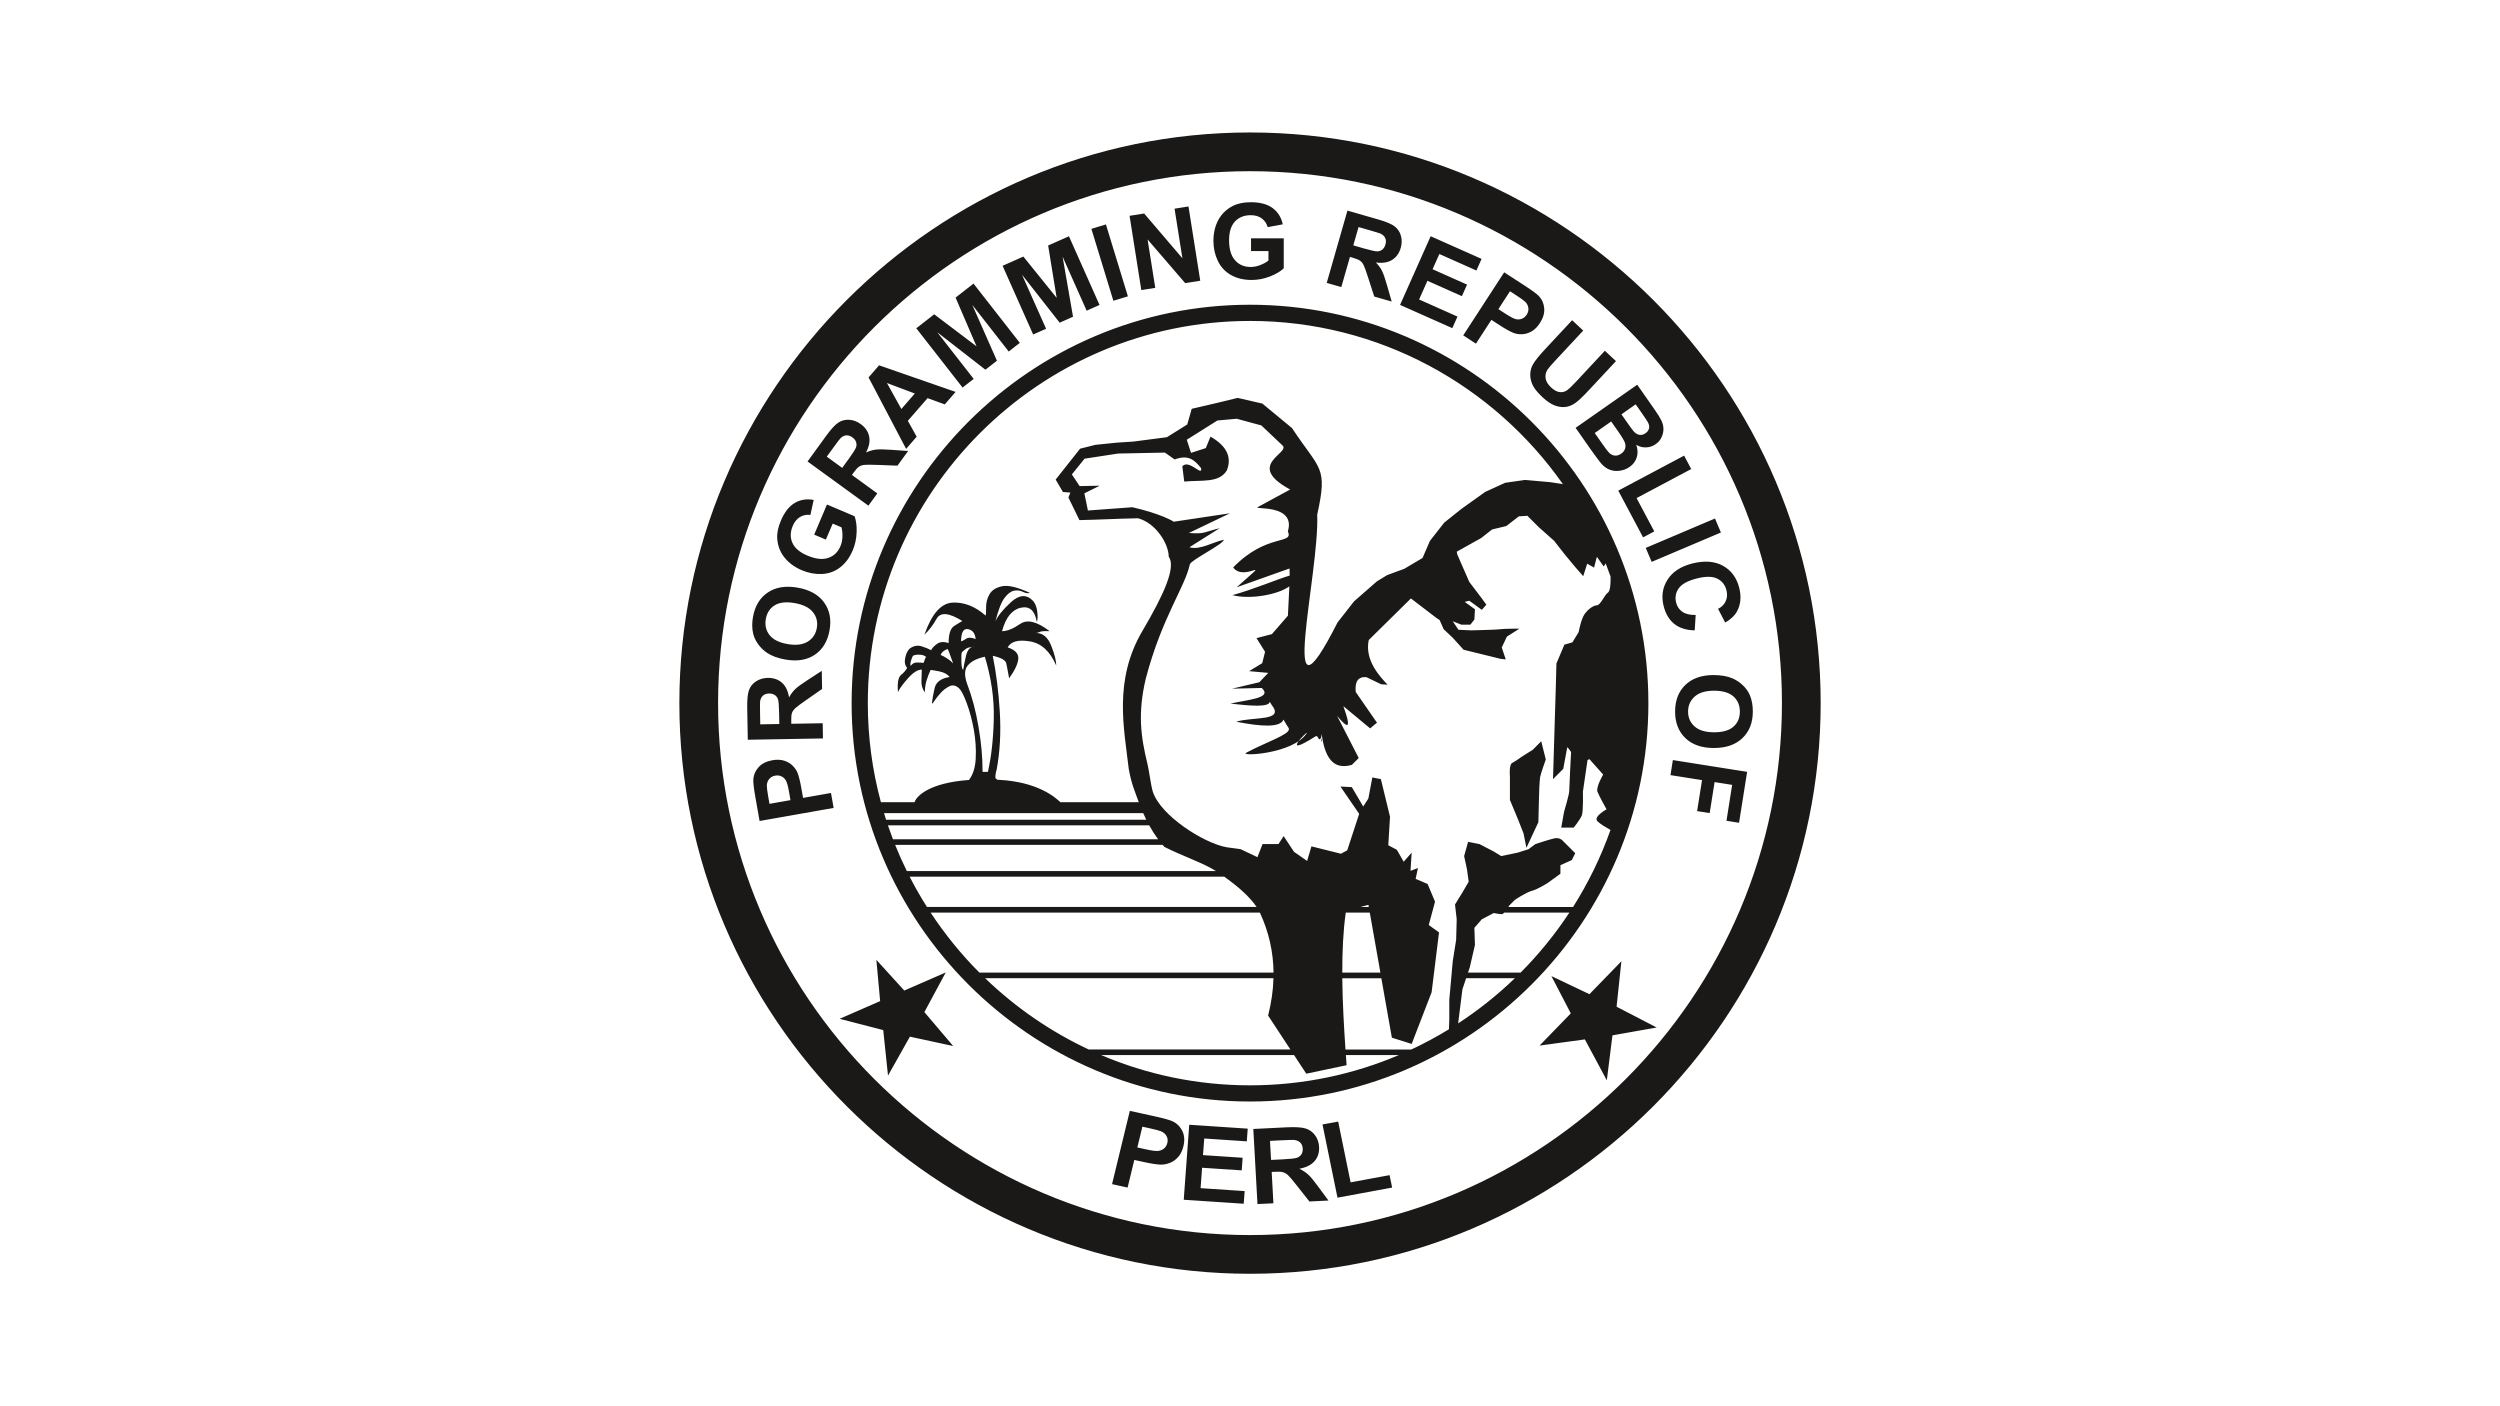 <?xml version="1.0" encoding="UTF-8" standalone="no"?>
<!-- Created with Inkscape (http://www.inkscape.org/) -->

<svg
   width="160"
   height="90"
   id="svg1968"
   sodipodi:version="0.32"
   inkscape:version="1.1.2 (0a00cf5339, 2022-02-04)"
   version="1.0"
   sodipodi:docname="perl-logo.svg"
   inkscape:export-filename="/home/michael/programming/websites/workspace/src/content/perl/perl-logo.png"
   inkscape:export-xdpi="1228.8"
   inkscape:export-ydpi="1228.8"
   xmlns:inkscape="http://www.inkscape.org/namespaces/inkscape"
   xmlns:sodipodi="http://sodipodi.sourceforge.net/DTD/sodipodi-0.dtd"
   xmlns="http://www.w3.org/2000/svg"
   xmlns:svg="http://www.w3.org/2000/svg"
   xmlns:rdf="http://www.w3.org/1999/02/22-rdf-syntax-ns#"
   xmlns:cc="http://creativecommons.org/ns#"
   xmlns:dc="http://purl.org/dc/elements/1.1/">
  <defs
     id="defs1970" />
  <sodipodi:namedview
     id="base"
     pagecolor="#ffffff"
     bordercolor="#666666"
     borderopacity="1.0"
     inkscape:pageopacity="0.0"
     inkscape:pageshadow="2"
     inkscape:zoom="4.1171966"
     inkscape:cx="30.72479"
     inkscape:cy="62.542556"
     inkscape:document-units="px"
     inkscape:current-layer="Ebene_x0020_1"
     width="68.51mm"
     height="129.89mm"
     units="mm"
     inkscape:window-width="2496"
     inkscape:window-height="1369"
     inkscape:window-x="2624"
     inkscape:window-y="34"
     inkscape:pagecheckerboard="0"
     showgrid="false"
     inkscape:window-maximized="1"
     inkscape:snap-to-guides="false" />
  <g
     inkscape:label="Ebene 1"
     inkscape:groupmode="layer"
     id="layer1"
     transform="translate(3824.556,782.894)">
    <g
       id="Ebene_x0020_1"
       transform="translate(-3826.724,-785.879)"
       inkscape:label="Ebene 1"
       inkscape:groupmode="layer">
      <path
         d="m 65.198,45.016 c -0.484,0.101 -0.844,0.279 -1.076,0.539 -0.234,0.256 -0.251,0.662 -0.052,1.214 0.307,0.801 0.548,1.71 0.721,2.719 0.177,1.011 0.262,1.976 0.262,2.895 h 0.341 c 0.223,-0.983 0.35,-2.124 0.376,-3.418 0.028,-1.294 -0.164,-2.61 -0.572,-3.949 z M 82.168,22.488 c 14.043,0 25.497,11.454 25.497,25.497 0,14.043 -11.454,25.497 -25.497,25.497 -14.043,0 -25.497,-11.454 -25.497,-25.497 0,-14.043 11.454,-25.497 25.497,-25.497 z m 0,1.037 c 8.266,0 15.596,4.137 20.027,10.446 l -0.781,-0.124 -1.641,-0.146 -1.277,0.182 -1.275,0.584 -1.532,1.094 -1.094,0.875 -0.912,1.166 -0.474,1.095 -1.168,0.692 -1.094,0.402 -0.657,0.401 -1.46,1.276 -1.056,1.349 c -3.931,7.749 -1.153,-3.057 -1.304,-6.896 0.683,-3.106 0.191,-2.81 -1.614,-5.539 l -1.897,-1.568 -1.582,-0.364 -1.257,0.307 -1.682,0.392 -0.286,1.003 -1.303,0.814 -2.151,0.28 -1.061,0.069 -1.366,0.14 -0.977,0.246 -1.564,1.976 0.466,0.795 0.475,0.039 -0.124,0.315 0.704,1.446 c 1.66,-0.04 2.086,-0.08 3.746,-0.119 1.124,0.295 1.958,1.605 1.97,2.456 0.474,0.672 -0.286,2.384 -1.677,4.743 -1.871,3.173 -1.179,6.255 -0.883,8.842 0.181,0.983 0.361,1.352 0.644,2.133 H 70.033 c -0.402,-0.396 -1.558,-1.297 -3.861,-1.428 -0.06,-0.004 -0.12,-0.006 -0.179,-0.01 -0.042,-0.033 -0.083,-0.071 -0.121,-0.109 0,-0.207 0.029,-0.388 0.083,-0.539 0.212,-1.151 0.279,-2.383 0.201,-3.686 -0.079,-1.306 -0.23,-2.506 -0.452,-3.598 0.53,0.116 0.821,0.276 0.864,0.48 0.047,0.208 0.106,0.527 0.184,0.961 0.362,-0.504 0.559,-0.921 0.587,-1.25 0.026,-0.329 -0.199,-0.572 -0.678,-0.729 0.197,-0.378 0.665,-0.508 1.405,-0.388 0.739,0.116 1.307,0.634 1.702,1.55 0,-0.308 -0.109,-0.735 -0.324,-1.275 -0.215,-0.541 -0.538,-0.811 -0.972,-0.811 0.064,0 0.144,-0.022 0.241,-0.067 0.097,-0.047 0.308,-0.062 0.631,-0.047 -0.804,-0.62 -1.433,-0.776 -1.883,-0.466 -0.453,0.311 -0.841,0.466 -1.164,0.466 0.237,-0.874 0.636,-1.373 1.197,-1.5 0.561,-0.127 0.902,0.173 1.03,0.903 0.057,-0.122 0.066,-0.337 0.031,-0.642 -0.036,-0.305 -0.129,-0.54 -0.279,-0.708 -0.411,-0.424 -0.88,-0.393 -1.408,0.09 -0.528,0.487 -0.859,0.899 -0.996,1.237 0.187,-0.748 0.386,-1.258 0.596,-1.524 0.209,-0.27 0.412,-0.419 0.611,-0.45 0.196,-0.035 0.383,-0.009 0.556,0.077 0.173,0.087 0.32,0.106 0.442,0.063 -0.797,-0.366 -1.389,-0.506 -1.777,-0.423 -0.386,0.083 -0.655,0.253 -0.802,0.513 -0.151,0.258 -0.223,0.535 -0.22,0.833 0.002,0.298 -0.009,0.478 -0.026,0.537 -0.667,-0.589 -1.372,-0.869 -2.111,-0.835 -0.74,0.031 -1.343,0.714 -1.809,2.049 0.277,-0.253 0.539,-0.591 0.784,-1.024 0.246,-0.429 0.792,-0.378 1.641,0.153 -0.113,0.062 -0.29,0.168 -0.525,0.318 -0.236,0.153 -0.352,0.515 -0.352,1.092 -0.3,-0.097 -0.54,-0.083 -0.724,0.041 -0.184,0.125 -0.319,0.262 -0.398,0.414 -0.158,-0.085 -0.36,-0.168 -0.605,-0.246 -0.248,-0.08 -0.5,-0.036 -0.75,0.132 -0.143,0.127 -0.243,0.326 -0.301,0.603 -0.059,0.275 -0.016,0.488 0.124,0.639 -0.085,0.168 -0.217,0.32 -0.393,0.46 -0.175,0.137 -0.243,0.503 -0.196,1.095 0.095,-0.213 0.308,-0.505 0.639,-0.88 0.331,-0.372 0.627,-0.561 0.885,-0.561 0,0.213 -0.007,0.455 -0.021,0.724 -0.012,0.272 0.059,0.518 0.218,0.74 0,-0.264 0.036,-0.518 0.108,-0.759 0.076,-0.242 0.161,-0.47 0.262,-0.682 0.041,0 0.219,0.031 0.538,0.09 0.318,0.062 0.542,0.184 0.675,0.364 -0.551,0.085 -0.869,0.324 -0.959,0.717 -0.089,0.39 -0.146,0.71 -0.17,0.949 0,0.073 0.052,0.026 0.156,-0.135 0.104,-0.162 0.239,-0.336 0.409,-0.519 0.168,-0.184 0.357,-0.326 0.563,-0.425 0.208,-0.097 0.414,-0.048 0.621,0.148 0.137,0.137 0.301,0.457 0.486,0.962 0.187,0.505 0.336,1.071 0.449,1.695 0.11,0.622 0.15,1.238 0.116,1.85 -0.032,0.565 -0.176,1.015 -0.43,1.347 -2.545,0.18 -3.369,1.039 -3.482,1.424 h -2.154 c -0.546,-2.023 -0.838,-4.149 -0.838,-6.34 0,-13.473 10.988,-24.461 24.461,-24.461 z m 22.764,15.519 c 0.108,0.274 0.21,0.552 0.309,0.831 0.003,0.048 0.004,0.094 0.004,0.136 0,0.219 0,0.802 -0.183,0.912 -0.181,0.109 -0.473,0.802 -0.693,0.802 -0.218,0 -0.583,0.256 -0.802,0.583 -0.219,0.329 -0.365,1.131 -0.365,1.131 l -0.401,0.657 -0.512,0.146 -0.51,1.204 -0.036,1.385 -0.183,6.018 0.656,-0.656 0.256,-1.386 c 0.083,0.069 0.165,0.186 0.247,0.313 l -0.011,0.164 c 0,0 -0.11,2.114 -0.11,2.333 0,0.218 -0.328,1.314 -0.328,1.314 l -0.183,1.02 h 0.802 c 0,0 0.402,-0.51 0.511,-0.766 0.11,-0.255 0.073,-1.531 0.073,-1.531 0,0 0.19,-1.307 0.297,-2.029 0.075,-0.029 0.125,-0.052 0.125,-0.052 l 0.875,0.984 c 0,0 -0.474,0.803 -0.365,1.095 0.11,0.292 0.583,1.13 0.583,1.13 0,0 -0.875,0.475 -0.583,0.766 0.163,0.163 0.536,0.388 0.834,0.555 -0.616,1.741 -1.423,3.393 -2.396,4.93 h -4.139 c 0.031,-0.052 0.049,-0.087 0.049,-0.087 l 0.364,-0.366 c 0,0 0.694,-0.474 1.094,-0.583 0.402,-0.109 1.022,-0.51 1.022,-0.51 l 0.802,-0.583 v -0.548 l 0.729,-0.327 0.219,-0.438 -0.839,-0.839 c 0,0 -0.182,-0.183 -0.51,-0.11 -0.328,0.073 -1.204,0.366 -1.204,0.366 l -0.438,0.327 -0.692,0.219 -1.058,0.219 -0.474,-0.292 -0.91,-0.473 -0.731,-0.146 -0.255,0.911 0.181,0.839 0.11,0.802 -0.402,0.693 -0.473,0.766 0.109,0.948 -0.036,1.313 -0.219,1.385 -0.11,1.24 -0.109,1.204 v 1.276 l -0.025,0.62 c -0.775,0.475 -1.579,0.907 -2.408,1.295 h -4.211 c -0.093,-1.383 -0.189,-2.972 -0.205,-4.561 h 2.5 l 0.673,3.803 1.268,0.4 1.277,-3.307 0.473,-3.83 -0.656,-0.473 0.401,-1.495 -0.475,-1.131 -0.766,-0.328 0.147,-0.694 -0.475,0.182 0.073,-1.167 -0.51,0.584 -0.437,-0.765 -0.548,-0.291 0.11,-1.824 c -0.195,-0.802 -0.389,-1.604 -0.585,-2.407 -0.182,-0.036 -0.364,-0.073 -0.546,-0.109 l -0.255,1.349 -0.328,0.511 -0.73,-1.24 -0.729,-0.037 1.199,1.748 -0.764,2.333 -0.402,0.219 -1.89,-0.472 -0.275,0.933 -0.839,-0.583 -0.664,-1.007 -0.329,0.51 h -1.021 l -0.327,0.839 -1.08,-0.514 -0.884,-0.119 c -1.46,-0.256 -4.241,-2.023 -4.734,-3.565 -0.068,-0.22 -0.134,-0.616 -0.197,-0.994 -0.049,-0.294 -0.096,-0.577 -0.14,-0.758 -0.438,-1.794 -0.632,-3.256 -0.112,-5.477 1.032,-3.924 2.507,-5.846 2.82,-7.313 0.058,-0.272 2.2,-1.32 2.169,-1.57 -0.648,0.123 -1.546,0.684 -2.194,0.473 l 1.938,-1.219 c -1.033,0.253 -0.941,0.387 -1.974,0.307 l 2.632,-1.26 -3.611,0.541 c -0.001,-0.031 -0.857,-0.522 -2.636,-0.928 l -2.847,0.209 -0.226,-1.099 0.982,-0.488 -1.287,0.025 -0.495,-0.748 0.812,-1.006 2.147,-0.329 2.996,-0.061 0.621,0.439 c 0.87,-0.322 1.256,0.009 1.692,0.555 0.118,0.598 -0.775,-0.605 -1.199,-0.116 l 0.122,0.976 c 1.146,-0.109 2.235,0.107 2.73,-0.719 0.331,-0.849 -0.018,-1.567 -1.049,-2.157 l -0.301,0.734 -0.947,0.306 -0.27,-0.841 1.96,-1.232 1.236,-0.111 1.574,0.427 1.351,1.276 c 0.557,0.495 -2.439,1.244 0.496,2.826 l -2.078,1.127 c -0.324,0.176 2.458,-0.226 1.93,1.551 0.393,0.876 -1.348,0.093 -3.5,2.309 0.727,0.997 2.69,-0.926 0.223,1.27 l 3.384,-1.203 0.009,0.453 c -0.663,0.186 -2.363,0.903 -3.662,1.251 1.064,0.294 2.88,-0.005 3.642,-0.56 l -0.093,1.878 -1.025,1.179 -0.985,0.255 0.548,0.876 -0.183,0.729 -0.839,0.51 1.227,0.11 -0.572,0.599 -1.748,0.413 1.904,-0.046 c 0.708,0.657 -0.877,0.742 -2.01,1.001 1.317,0.152 2.475,0.239 2.522,-0.117 l 0.126,0.205 c 0.845,1.064 -1.187,0.735 -2.277,1.07 1.637,0.324 2.826,0.384 3.03,-0.136 0.33,0.591 0.328,0.486 0.346,0.604 0.055,0.355 -1.545,0.873 -2.732,1.52 -0.455,0.248 3.005,0.08 3.866,-1.243 0.213,-0.327 -1.864,1.734 0.571,0.193 0.186,-0.118 0.167,0.376 0.342,0.109 0.133,0.122 -0.084,0.573 0.05,-0.256 0.243,1.859 0.977,2.248 1.933,1.97 0.146,-0.146 0.292,-0.292 0.439,-0.437 -0.462,-0.9 -0.924,-1.799 -1.386,-2.699 0.581,0.687 1.012,1.076 0.402,-0.62 0.571,0.474 1.142,0.948 1.714,1.422 0.146,-0.121 0.292,-0.243 0.437,-0.365 -0.452,-0.654 -0.906,-1.307 -1.358,-1.961 -0.072,-0.675 0.155,-0.991 0.677,-0.953 0.316,0.152 0.634,0.305 0.952,0.457 0.136,0.01 0.273,0.02 0.409,0.028 -0.441,-0.47 -1.49,-1.542 -1.206,-2.86 l 2.699,-2.662 1.62,1.24 0.219,0.146 0.256,0.583 0.583,0.548 0.692,0.766 2.37,0.583 0.329,0.036 -0.256,-0.765 0.329,-0.693 0.802,-0.511 c 0,0 -1.021,0 -1.204,0.036 -0.182,0.037 -1.896,0.073 -1.896,0.073 l -0.802,-0.036 -0.365,-0.547 0.546,0.219 h 0.583 l 0.256,-0.328 0.036,-0.656 -0.656,-0.475 0.292,-0.073 0.803,0.583 0.291,-0.328 -0.291,-0.402 -0.803,-1.058 -0.765,-1.75 -0.037,-0.183 1.568,-0.875 0.693,-0.547 0.912,-0.219 0.802,-0.621 0.546,-0.036 0.73,0.729 0.984,0.875 0.656,0.839 0.694,0.84 0.51,0.583 0.256,-0.802 0.437,0.254 0.181,-0.692 0.439,0.619 z m -2.323,22.347 c -0.911,1.383 -1.957,2.669 -3.121,3.839 h -3.367 l 0.116,-0.347 0.327,-1.422 -0.036,-1.095 0.475,-0.546 0.765,-0.402 c 0,0 0.329,0.073 0.51,0.073 0.05,0 0.107,-0.04 0.165,-0.099 z m -3.489,4.199 c -1.114,1.074 -2.33,2.043 -3.631,2.892 l 0.273,-2.179 0.238,-0.713 z m -7.43,4.921 c -2.929,1.245 -6.148,1.935 -9.523,1.935 -3.375,0 -6.594,-0.69 -9.523,-1.935 h 12.344 l 0.782,1.19 2.579,-0.542 c -0.014,-0.209 -0.029,-0.426 -0.044,-0.649 z M 71.844,70.152 C 69.386,69 67.148,67.452 65.215,65.59 h 18.455 c -0.021,0.778 -0.136,1.576 -0.343,2.391 l 1.425,2.17 z M 64.848,65.23 C 63.683,64.061 62.638,62.774 61.727,61.391 h 21.073 c 0.569,1.224 0.86,2.504 0.874,3.839 z M 61.493,61.03 c -0.398,-0.627 -0.769,-1.274 -1.109,-1.938 h 20.134 c 0.969,0.686 1.66,1.332 2.074,1.938 z m -1.288,-2.298 C 59.935,58.185 59.686,57.626 59.457,57.057 H 76.577 c 0.038,0.044 0.077,0.087 0.115,0.129 1.033,0.535 2.542,1.051 3.297,1.546 z m -0.888,-2.035 c -0.113,-0.294 -0.221,-0.59 -0.323,-0.889 h 16.723 c 0.177,0.322 0.368,0.618 0.57,0.889 z m -0.44,-1.248 c -0.045,-0.141 -0.089,-0.283 -0.132,-0.425 h 16.588 c 0.064,0.146 0.129,0.287 0.197,0.425 z m 23.292,-43.986 c 20.116,0 36.522,16.407 36.522,36.522 0,20.116 -16.407,36.522 -36.522,36.522 -20.116,0 -36.522,-16.407 -36.522,-36.522 0,-20.116 16.407,-36.522 36.522,-36.522 z m 0,2.479 c 18.751,0 34.043,15.293 34.043,34.044 0,18.751 -15.293,34.043 -34.043,34.043 -18.751,0 -34.044,-15.293 -34.044,-34.043 0,-18.751 15.293,-34.044 34.044,-34.044 z m -18.494,30.081 c 0.057,0 0.161,-0.048 0.315,-0.152 0.153,-0.101 0.36,-0.095 0.619,0.015 -0.032,-0.362 -0.192,-0.573 -0.482,-0.635 -0.292,-0.06 -0.443,0.196 -0.452,0.772 z m -2.228,1.017 c -0.09,-0.095 -0.23,-0.147 -0.421,-0.154 -0.19,-0.009 -0.332,0.015 -0.427,0.069 -0.047,0.078 -0.089,0.184 -0.13,0.323 -0.042,0.14 -0.047,0.249 -0.016,0.329 0.096,-0.151 0.231,-0.225 0.407,-0.222 0.173,0.003 0.31,0.01 0.414,0.026 0.028,-0.054 0.054,-0.125 0.075,-0.205 0.021,-0.081 0.052,-0.137 0.098,-0.166 z m 0.924,-0.137 c 0.088,0.031 0.211,0.097 0.374,0.196 0.166,0.101 0.305,0.215 0.423,0.342 -0.032,-0.07 -0.087,-0.222 -0.163,-0.451 -0.078,-0.23 -0.137,-0.382 -0.179,-0.46 -0.059,0 -0.145,0.038 -0.251,0.114 -0.106,0.078 -0.173,0.163 -0.204,0.258 z m 1.358,-0.173 c -0.031,0.059 -0.042,0.253 -0.033,0.579 0.005,0.326 0.046,0.507 0.116,0.548 0.031,-0.222 0.092,-0.528 0.185,-0.913 0.094,-0.386 0.277,-0.58 0.549,-0.58 -0.256,0.031 -0.427,0.067 -0.507,0.114 -0.08,0.044 -0.184,0.13 -0.311,0.251 z m 26.784,20.5 -0.679,-3.839 h -1.538 c -0.167,1.19 -0.225,2.509 -0.222,3.839 z m -0.743,-4.199 -0.024,-0.135 -0.499,0.135 z M 59,71.823 58.695,68.911 55.903,68.189 l 2.594,-1.133 -0.242,-2.641 1.788,1.965 2.652,-1.158 -1.367,2.538 1.845,2.171 -2.771,-0.599 z m 46.004,0.302 -1.405,-2.618 -2.899,0.395 1.999,-2.06 -1.241,-2.387 2.435,1.158 2.044,-2.107 -0.308,2.909 2.567,1.33 -2.831,0.502 z m -17.237,7.511 -0.959,-4.685 1.003,-0.185 0.795,3.889 2.495,-0.461 0.163,0.796 z m -5.121,0.409 -0.266,-4.806 2.149,-0.107 c 0.54,-0.026 0.936,-0.002 1.185,0.072 0.249,0.074 0.454,0.217 0.613,0.43 0.16,0.215 0.246,0.463 0.262,0.748 0.02,0.36 -0.075,0.664 -0.284,0.91 -0.21,0.246 -0.536,0.41 -0.976,0.493 0.227,0.112 0.417,0.237 0.57,0.377 0.151,0.14 0.358,0.389 0.622,0.751 l 0.67,0.907 -1.221,0.06 -0.796,-1.009 c -0.283,-0.361 -0.475,-0.587 -0.576,-0.68 -0.103,-0.091 -0.209,-0.153 -0.319,-0.184 -0.11,-0.031 -0.282,-0.041 -0.518,-0.028 l -0.205,0.01 0.11,2.007 z m 0.869,-2.825 0.754,-0.037 c 0.489,-0.025 0.795,-0.059 0.914,-0.104 0.12,-0.046 0.211,-0.119 0.276,-0.219 0.063,-0.099 0.091,-0.221 0.083,-0.364 -0.008,-0.163 -0.061,-0.291 -0.158,-0.386 -0.095,-0.095 -0.227,-0.151 -0.394,-0.169 -0.084,-0.006 -0.333,0 -0.746,0.02 l -0.796,0.04 z m -5.588,2.549 0.352,-4.8 3.743,0.249 -0.059,0.813 -2.724,-0.182 -0.079,1.064 2.536,0.168 -0.059,0.808 -2.536,-0.168 -0.095,1.306 2.82,0.188 -0.06,0.809 z m -4.588,-1 1.138,-4.689 1.598,0.351 c 0.604,0.132 0.994,0.243 1.167,0.331 0.266,0.131 0.466,0.336 0.599,0.615 0.134,0.278 0.155,0.603 0.064,0.975 -0.071,0.288 -0.184,0.519 -0.342,0.69 -0.157,0.173 -0.334,0.297 -0.532,0.371 -0.195,0.076 -0.385,0.111 -0.568,0.109 -0.25,-0.007 -0.599,-0.06 -1.05,-0.159 l -0.649,-0.142 -0.43,1.769 z m 1.942,-3.677 -0.324,1.33 0.545,0.12 c 0.393,0.087 0.661,0.12 0.806,0.1 0.143,-0.021 0.265,-0.074 0.367,-0.162 0.1,-0.089 0.167,-0.201 0.202,-0.341 0.041,-0.17 0.022,-0.323 -0.057,-0.457 -0.077,-0.132 -0.194,-0.232 -0.349,-0.294 -0.115,-0.048 -0.351,-0.111 -0.709,-0.189 z m 33.95,-23.462 4.753,0.753 -0.517,3.259 -0.805,-0.127 0.364,-2.298 -1.124,-0.178 -0.315,1.984 -0.804,-0.127 0.315,-1.983 -2.019,-0.32 z m 2.601,-5.441 c 0.491,0 0.902,0.073 1.235,0.22 0.245,0.11 0.465,0.258 0.66,0.449 0.194,0.189 0.338,0.397 0.432,0.621 0.127,0.3 0.19,0.645 0.19,1.037 0,0.71 -0.218,1.277 -0.66,1.703 -0.439,0.425 -1.05,0.638 -1.834,0.638 -0.777,0 -1.385,-0.211 -1.824,-0.634 -0.437,-0.423 -0.657,-0.987 -0.657,-1.693 0,-0.716 0.219,-1.285 0.654,-1.707 0.437,-0.423 1.039,-0.634 1.804,-0.634 z m 0.032,1.001 c -0.544,0 -0.958,0.126 -1.238,0.377 -0.281,0.252 -0.421,0.572 -0.421,0.959 0,0.387 0.139,0.706 0.419,0.954 0.279,0.247 0.697,0.372 1.254,0.372 0.551,0 0.963,-0.121 1.234,-0.362 0.272,-0.242 0.407,-0.564 0.407,-0.964 0,-0.4 -0.137,-0.723 -0.411,-0.969 -0.274,-0.243 -0.688,-0.367 -1.243,-0.367 z m -1.173,-4.847 -0.061,0.985 c -0.545,-0.012 -0.981,-0.151 -1.31,-0.415 -0.329,-0.263 -0.556,-0.646 -0.681,-1.148 -0.155,-0.619 -0.069,-1.183 0.255,-1.687 0.324,-0.504 0.854,-0.849 1.588,-1.032 0.777,-0.194 1.43,-0.144 1.961,0.151 0.529,0.294 0.876,0.768 1.039,1.423 0.142,0.57 0.089,1.076 -0.16,1.517 -0.146,0.262 -0.394,0.493 -0.741,0.692 l -0.456,-0.878 c 0.23,-0.115 0.392,-0.278 0.488,-0.49 0.096,-0.21 0.113,-0.44 0.05,-0.691 -0.085,-0.345 -0.28,-0.596 -0.582,-0.749 -0.301,-0.153 -0.732,-0.161 -1.288,-0.022 -0.591,0.147 -0.985,0.357 -1.182,0.633 -0.199,0.274 -0.254,0.582 -0.171,0.922 0.063,0.251 0.197,0.446 0.401,0.587 0.204,0.141 0.487,0.208 0.849,0.202 z m -3.195,-4.292 4.431,-1.881 0.379,0.895 -4.431,1.88 z m -1.759,-3.665 4.214,-2.241 0.456,0.858 -3.498,1.86 1.134,2.133 -0.717,0.38 z m 1.213,-6.779 1.103,1.576 c 0.218,0.312 0.368,0.554 0.45,0.727 0.081,0.17 0.122,0.345 0.125,0.524 0.002,0.179 -0.037,0.356 -0.119,0.533 -0.079,0.176 -0.205,0.325 -0.376,0.444 -0.184,0.129 -0.388,0.199 -0.612,0.207 -0.225,0.009 -0.435,-0.046 -0.63,-0.162 0.097,0.289 0.107,0.557 0.029,0.803 -0.078,0.248 -0.231,0.451 -0.459,0.61 -0.179,0.125 -0.383,0.206 -0.61,0.241 -0.228,0.036 -0.444,0.016 -0.645,-0.057 -0.201,-0.073 -0.389,-0.208 -0.561,-0.402 -0.106,-0.122 -0.34,-0.437 -0.699,-0.942 l -0.939,-1.342 z m -0.099,1.256 -0.911,0.639 0.364,0.521 c 0.217,0.311 0.357,0.499 0.419,0.568 0.11,0.125 0.232,0.199 0.366,0.222 0.132,0.024 0.262,-0.01 0.39,-0.1 0.122,-0.085 0.198,-0.188 0.227,-0.308 0.029,-0.121 0.005,-0.253 -0.073,-0.397 -0.046,-0.085 -0.2,-0.315 -0.462,-0.69 z m -1.567,1.097 -1.054,0.738 0.516,0.736 c 0.201,0.287 0.336,0.463 0.406,0.529 0.104,0.104 0.225,0.163 0.359,0.179 0.135,0.016 0.273,-0.025 0.413,-0.122 0.118,-0.083 0.198,-0.182 0.241,-0.297 0.042,-0.116 0.045,-0.241 0.006,-0.376 -0.038,-0.135 -0.184,-0.383 -0.437,-0.745 z m -2.5,-6.481 0.711,0.663 -1.777,1.907 c -0.282,0.302 -0.456,0.507 -0.523,0.613 -0.104,0.172 -0.138,0.356 -0.106,0.549 0.033,0.194 0.15,0.384 0.347,0.568 0.202,0.189 0.393,0.29 0.572,0.303 0.179,0.013 0.335,-0.031 0.467,-0.132 0.134,-0.1 0.329,-0.29 0.59,-0.568 l 1.815,-1.948 0.71,0.663 -1.724,1.848 c -0.395,0.423 -0.692,0.705 -0.894,0.843 -0.2,0.139 -0.408,0.22 -0.624,0.244 -0.214,0.024 -0.442,-0.01 -0.681,-0.099 -0.24,-0.09 -0.498,-0.266 -0.777,-0.525 -0.335,-0.314 -0.555,-0.59 -0.655,-0.829 -0.101,-0.24 -0.144,-0.469 -0.129,-0.686 0.015,-0.219 0.069,-0.41 0.164,-0.576 0.141,-0.246 0.395,-0.565 0.764,-0.959 z m -6.969,0.97 2.621,-4.036 1.308,0.849 c 0.494,0.321 0.804,0.552 0.928,0.689 0.193,0.211 0.302,0.469 0.326,0.773 0.024,0.305 -0.068,0.618 -0.277,0.938 -0.16,0.248 -0.341,0.427 -0.541,0.538 -0.2,0.11 -0.399,0.169 -0.602,0.176 -0.2,0.006 -0.382,-0.022 -0.545,-0.084 -0.22,-0.088 -0.514,-0.251 -0.884,-0.491 l -0.532,-0.344 -0.989,1.522 z m 2.992,-2.824 -0.743,1.144 0.445,0.289 c 0.321,0.209 0.55,0.328 0.686,0.356 0.134,0.027 0.262,0.017 0.383,-0.033 0.12,-0.051 0.219,-0.135 0.297,-0.253 0.095,-0.147 0.13,-0.296 0.106,-0.449 -0.024,-0.149 -0.095,-0.281 -0.211,-0.39 -0.085,-0.083 -0.276,-0.217 -0.568,-0.408 z m -7.035,0.874 1.958,-4.395 3.259,1.45 -0.331,0.744 -2.371,-1.057 -0.435,0.975 2.207,0.983 -0.329,0.74 -2.207,-0.983 -0.533,1.196 2.456,1.094 -0.33,0.74 z m -4.694,-1.408 1.326,-4.627 1.966,0.565 c 0.494,0.141 0.842,0.287 1.042,0.434 0.2,0.147 0.337,0.346 0.411,0.597 0.073,0.252 0.071,0.512 -0.007,0.787 -0.1,0.346 -0.284,0.604 -0.553,0.772 -0.268,0.167 -0.615,0.223 -1.038,0.164 0.168,0.177 0.298,0.354 0.389,0.533 0.09,0.178 0.195,0.478 0.316,0.902 l 0.306,1.066 -1.116,-0.32 -0.387,-1.202 c -0.137,-0.429 -0.236,-0.702 -0.298,-0.82 -0.06,-0.119 -0.137,-0.21 -0.225,-0.273 -0.09,-0.063 -0.241,-0.125 -0.456,-0.187 l -0.189,-0.055 -0.554,1.932 z m 1.701,-2.402 0.69,0.198 c 0.449,0.128 0.734,0.19 0.856,0.186 0.122,-0.006 0.228,-0.047 0.318,-0.121 0.089,-0.074 0.155,-0.181 0.194,-0.32 0.046,-0.156 0.04,-0.293 -0.016,-0.413 -0.055,-0.12 -0.155,-0.214 -0.3,-0.283 -0.073,-0.031 -0.298,-0.101 -0.677,-0.21 l -0.728,-0.209 z m -6.545,0.364 V 18.24 h 2.094 v 1.917 c -0.204,0.198 -0.499,0.371 -0.885,0.522 -0.387,0.15 -0.779,0.224 -1.174,0.224 -0.503,0 -0.941,-0.105 -1.316,-0.315 -0.374,-0.213 -0.655,-0.514 -0.844,-0.907 -0.188,-0.393 -0.282,-0.821 -0.282,-1.282 0,-0.501 0.105,-0.947 0.314,-1.337 0.211,-0.388 0.518,-0.687 0.925,-0.895 0.308,-0.16 0.692,-0.24 1.152,-0.24 0.597,0 1.064,0.125 1.399,0.375 0.336,0.251 0.553,0.597 0.649,1.04 l -0.965,0.18 c -0.068,-0.236 -0.195,-0.424 -0.383,-0.56 -0.186,-0.137 -0.42,-0.205 -0.699,-0.205 -0.425,0 -0.762,0.135 -1.013,0.403 -0.251,0.271 -0.376,0.668 -0.376,1.199 0,0.571 0.127,1 0.382,1.285 0.252,0.285 0.586,0.427 0.996,0.427 0.204,0 0.408,-0.039 0.613,-0.12 0.204,-0.079 0.381,-0.176 0.528,-0.289 v -0.61 z m -7.022,2.497 -0.752,-4.753 0.934,-0.148 2.448,2.866 -0.503,-3.174 0.892,-0.142 0.753,4.753 -0.964,0.153 -2.407,-2.796 0.492,3.099 z m -1.788,0.684 -1.407,-4.602 0.93,-0.284 1.406,4.602 z m -5.134,2.159 -1.956,-4.397 1.329,-0.591 2.132,2.643 -0.546,-3.35 1.331,-0.592 1.958,4.396 -0.824,0.367 -1.541,-3.461 0.669,3.848 -0.855,0.381 -2.411,-3.072 1.541,3.461 z m -4.517,3.396 -2.962,-3.793 1.146,-0.895 2.709,2.049 -1.341,-3.118 1.148,-0.897 2.963,3.793 -0.71,0.555 -2.332,-2.986 1.578,3.574 -0.737,0.576 -3.083,-2.399 2.332,2.986 z m -0.447,0.278 -0.693,0.799 -1.101,-0.4 -1.262,1.451 0.565,1.017 -0.676,0.779 -2.403,-4.573 0.673,-0.775 z m -2.61,0.103 -1.783,-0.671 0.922,1.662 z m -2.971,7.178 -3.893,-2.829 1.202,-1.656 c 0.302,-0.415 0.556,-0.692 0.764,-0.829 0.206,-0.138 0.44,-0.199 0.702,-0.183 0.261,0.017 0.506,0.109 0.737,0.277 0.291,0.211 0.47,0.473 0.536,0.784 0.066,0.309 -0.001,0.654 -0.2,1.031 0.223,-0.098 0.435,-0.16 0.634,-0.183 0.199,-0.025 0.517,-0.021 0.957,0.011 l 1.105,0.077 -0.683,0.939 -1.261,-0.047 c -0.449,-0.017 -0.739,-0.018 -0.873,-0.001 -0.134,0.017 -0.243,0.057 -0.334,0.119 -0.09,0.062 -0.2,0.183 -0.331,0.364 l -0.116,0.159 1.625,1.181 z m -1.676,-2.419 0.423,-0.581 c 0.273,-0.378 0.429,-0.624 0.466,-0.741 0.036,-0.116 0.035,-0.23 -0.005,-0.34 -0.039,-0.11 -0.116,-0.208 -0.234,-0.293 -0.131,-0.095 -0.262,-0.136 -0.394,-0.125 -0.131,0.011 -0.253,0.073 -0.368,0.185 -0.054,0.057 -0.198,0.245 -0.429,0.565 l -0.446,0.612 z m -1.046,4.589 -0.747,-0.316 0.818,-1.928 1.765,0.749 c 0.102,0.266 0.147,0.604 0.134,1.018 -0.014,0.414 -0.096,0.803 -0.252,1.168 -0.196,0.463 -0.465,0.827 -0.805,1.089 -0.341,0.262 -0.729,0.403 -1.164,0.422 -0.435,0.019 -0.865,-0.062 -1.29,-0.241 -0.461,-0.196 -0.83,-0.467 -1.107,-0.813 -0.275,-0.345 -0.431,-0.745 -0.463,-1.199 -0.027,-0.346 0.049,-0.731 0.23,-1.154 0.232,-0.55 0.531,-0.931 0.892,-1.142 0.362,-0.211 0.765,-0.274 1.21,-0.19 l -0.21,0.958 c -0.245,-0.028 -0.467,0.016 -0.666,0.135 -0.199,0.119 -0.352,0.307 -0.462,0.563 -0.166,0.392 -0.174,0.755 -0.024,1.09 0.15,0.337 0.469,0.608 0.957,0.814 0.525,0.223 0.97,0.274 1.332,0.152 0.362,-0.122 0.623,-0.372 0.784,-0.751 0.08,-0.188 0.122,-0.39 0.13,-0.61 0.006,-0.219 -0.015,-0.419 -0.061,-0.598 l -0.562,-0.239 z m -2.587,7.679 c -0.483,-0.085 -0.876,-0.229 -1.178,-0.432 -0.223,-0.151 -0.413,-0.335 -0.572,-0.556 -0.158,-0.22 -0.265,-0.449 -0.319,-0.687 -0.073,-0.318 -0.076,-0.669 -0.008,-1.055 0.124,-0.699 0.439,-1.219 0.945,-1.561 0.506,-0.344 1.147,-0.446 1.918,-0.311 0.765,0.135 1.327,0.449 1.685,0.941 0.358,0.493 0.477,1.086 0.353,1.782 -0.124,0.704 -0.437,1.227 -0.94,1.568 -0.503,0.34 -1.132,0.443 -1.886,0.31 z m 0.141,-0.991 c 0.536,0.094 0.966,0.041 1.286,-0.157 0.321,-0.199 0.514,-0.489 0.581,-0.871 0.068,-0.38 -0.013,-0.718 -0.247,-1.012 -0.231,-0.292 -0.621,-0.487 -1.17,-0.584 -0.544,-0.095 -0.969,-0.047 -1.279,0.142 -0.309,0.192 -0.498,0.484 -0.568,0.879 -0.069,0.396 0.011,0.737 0.239,1.026 0.227,0.289 0.613,0.482 1.159,0.579 z m 2.26,6.039 -4.811,0.084 -0.036,-2.045 c -0.009,-0.514 0.028,-0.887 0.11,-1.122 0.083,-0.235 0.232,-0.425 0.451,-0.569 0.22,-0.143 0.471,-0.217 0.755,-0.223 0.361,-0.006 0.661,0.096 0.901,0.303 0.237,0.208 0.392,0.523 0.46,0.944 0.12,-0.212 0.251,-0.389 0.395,-0.528 0.145,-0.14 0.4,-0.328 0.771,-0.566 l 0.928,-0.604 0.021,1.16 -1.036,0.722 c -0.37,0.256 -0.602,0.43 -0.698,0.524 -0.095,0.094 -0.16,0.192 -0.196,0.295 -0.034,0.104 -0.049,0.267 -0.044,0.491 l 0.003,0.196 2.009,-0.035 z m -2.794,-0.923 -0.012,-0.718 c -0.008,-0.466 -0.032,-0.758 -0.073,-0.874 -0.042,-0.114 -0.111,-0.204 -0.209,-0.268 -0.098,-0.063 -0.218,-0.095 -0.362,-0.093 -0.163,0.004 -0.291,0.049 -0.39,0.137 -0.097,0.088 -0.158,0.211 -0.183,0.369 -0.008,0.079 -0.01,0.315 -0.003,0.71 l 0.013,0.758 z m 3.477,5.37 -4.739,0.837 -0.271,-1.535 c -0.102,-0.582 -0.144,-0.967 -0.128,-1.151 0.022,-0.284 0.137,-0.54 0.343,-0.765 0.205,-0.225 0.497,-0.37 0.874,-0.438 0.292,-0.05 0.545,-0.041 0.761,0.03 0.217,0.07 0.397,0.176 0.539,0.32 0.142,0.142 0.246,0.295 0.311,0.456 0.085,0.22 0.167,0.547 0.244,0.981 l 0.11,0.623 1.788,-0.315 z m -4.105,-0.262 1.343,-0.237 -0.091,-0.523 c -0.067,-0.377 -0.136,-0.626 -0.208,-0.744 -0.071,-0.117 -0.167,-0.204 -0.285,-0.258 -0.118,-0.052 -0.247,-0.068 -0.388,-0.043 -0.172,0.031 -0.305,0.106 -0.4,0.229 -0.093,0.12 -0.141,0.261 -0.141,0.42 -0.002,0.119 0.029,0.35 0.089,0.694 z m 49.392,-4.005 0.292,1.168 c 0,0 -0.329,0.911 -0.364,1.129 -0.037,0.219 -0.073,1.095 -0.073,1.35 0,0.256 -0.037,1.532 -0.037,1.532 l -0.766,1.641 -0.182,-0.912 -0.328,-0.839 -0.546,-1.312 v -1.495 c 0,0 -0.073,-0.766 0.146,-0.875 0.219,-0.11 0.619,-0.402 0.619,-0.402 l 0.694,-0.437 z"
         fill="#1b1918"
         fill-rule="evenodd"
         id="path2418"
         style="stroke-width:0.086" />
    </g>
  </g>
</svg>
